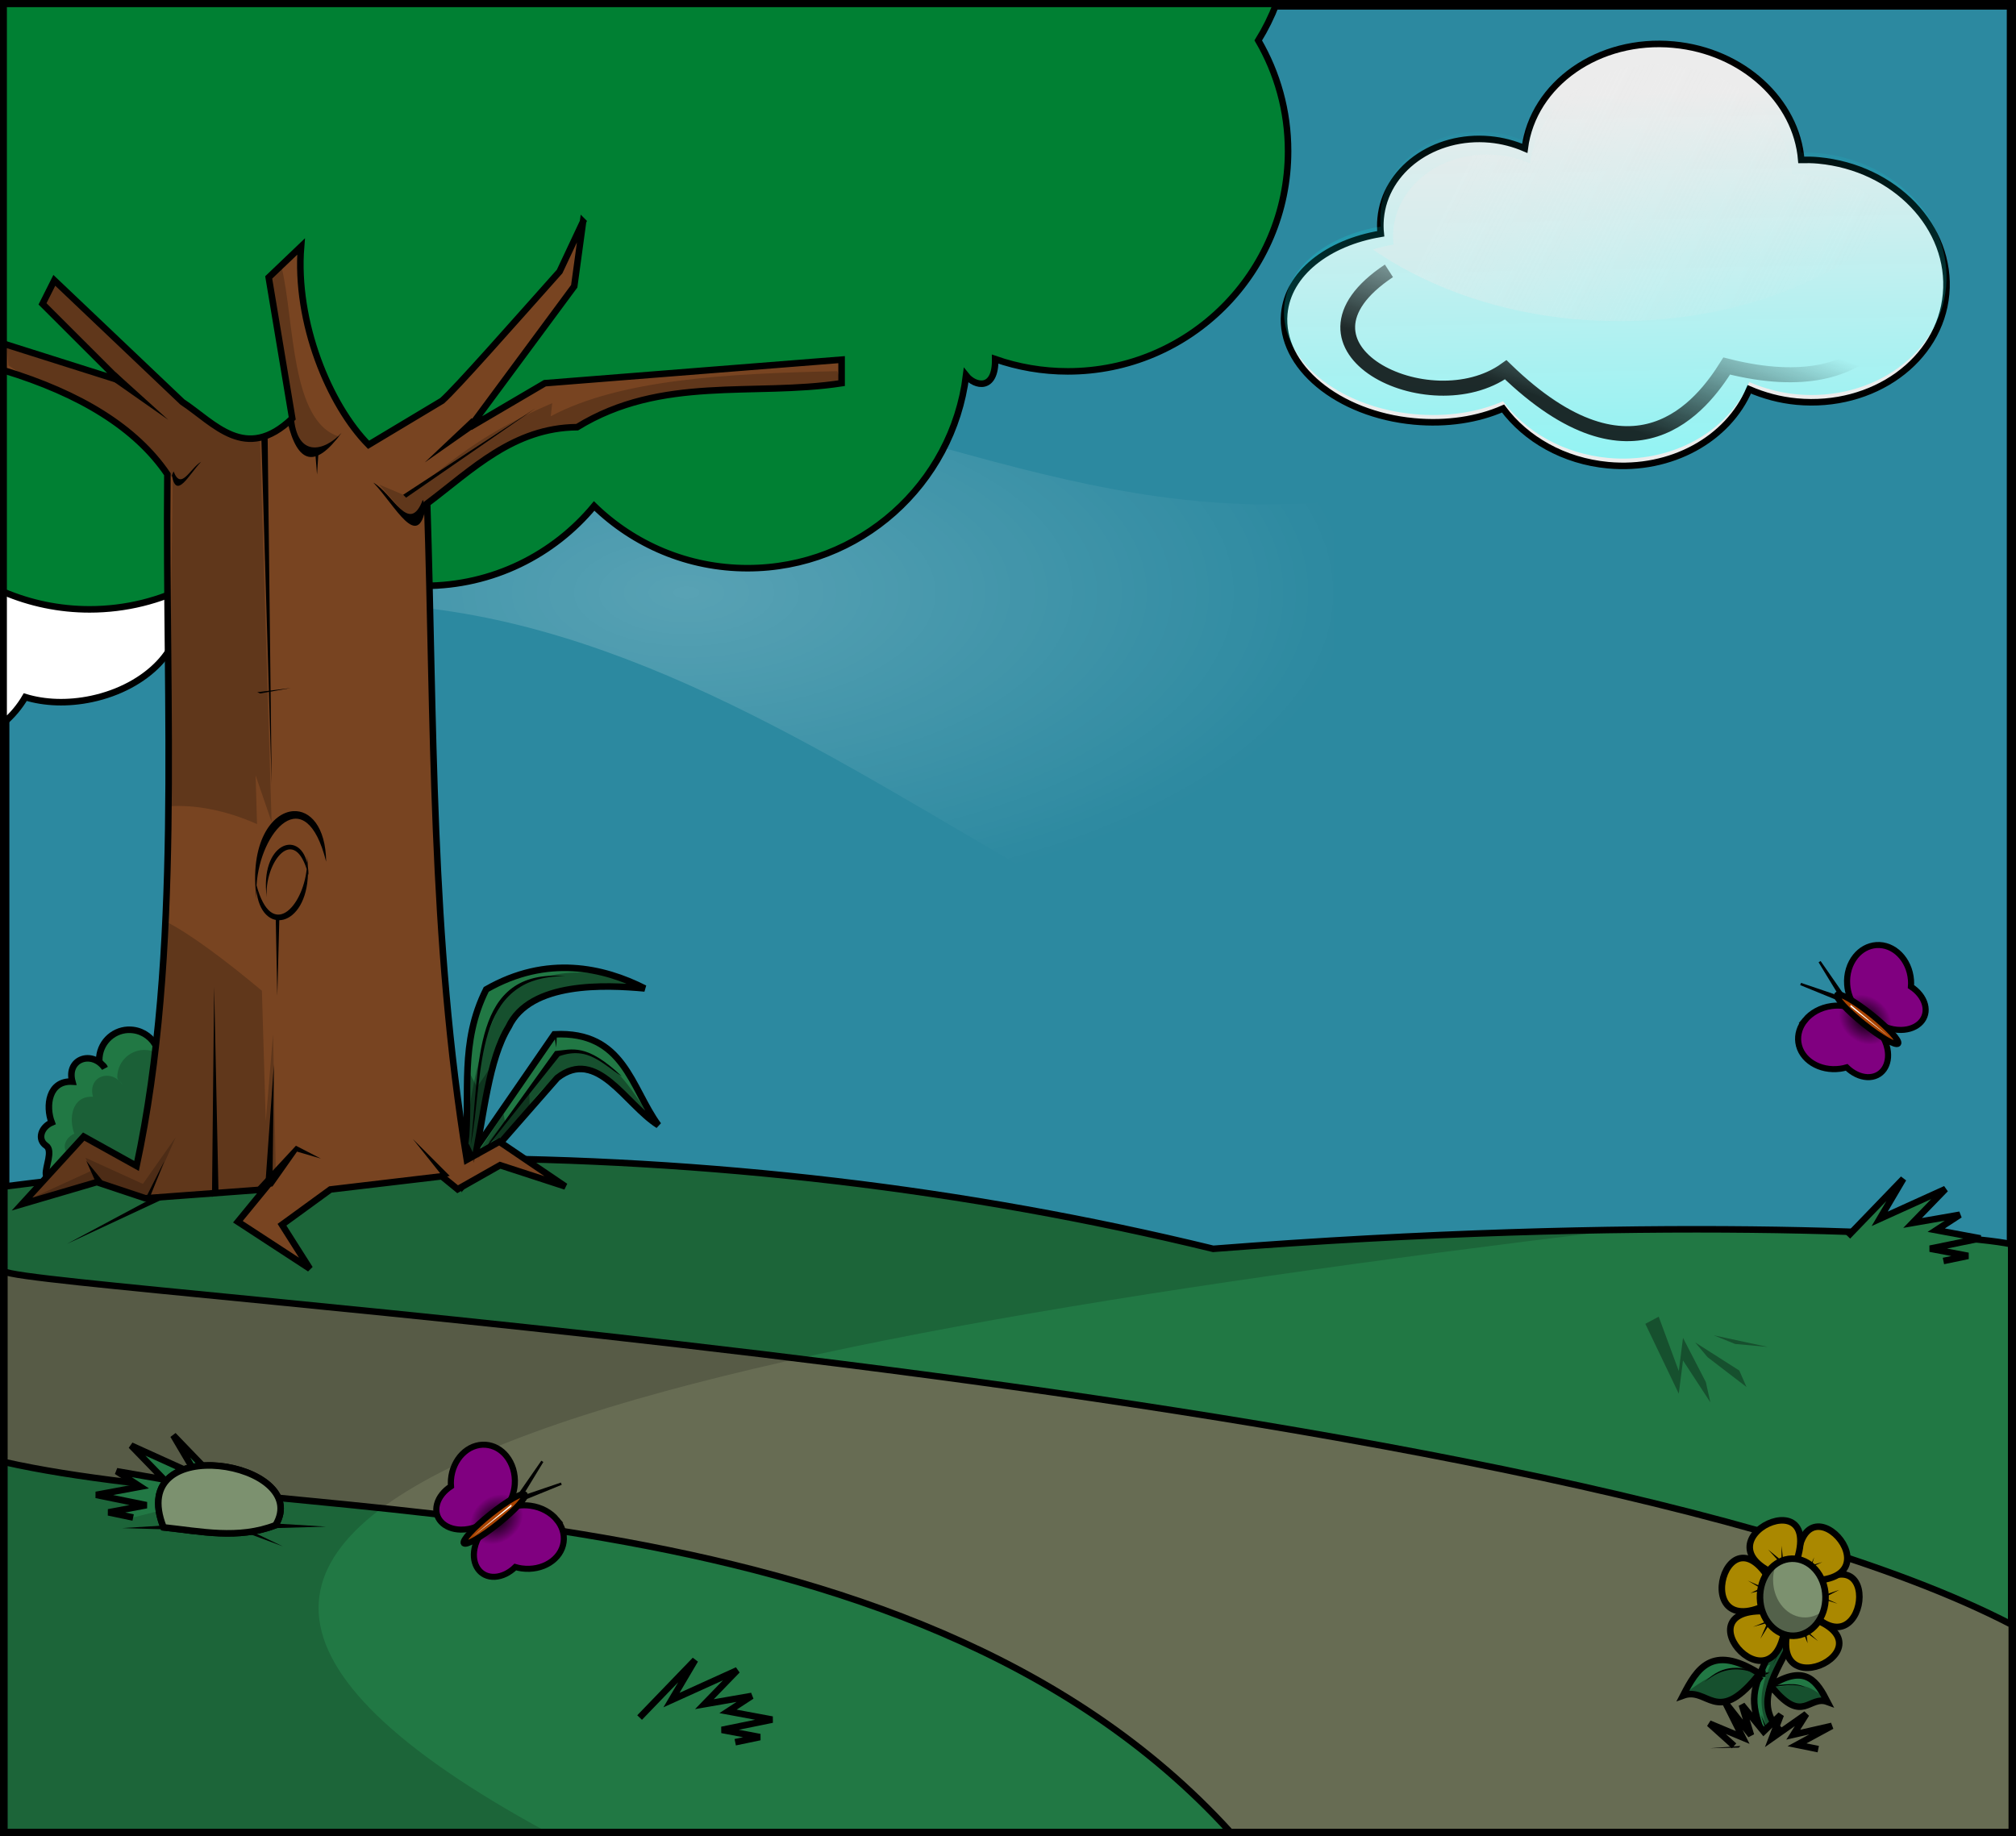 <?xml version="1.0" encoding="UTF-8" standalone="no"?>
<!-- Created with Inkscape (http://www.inkscape.org/) -->

<svg
   xmlns:dc="http://purl.org/dc/elements/1.1/"
   xmlns:cc="http://creativecommons.org/ns#"
   xmlns:rdf="http://www.w3.org/1999/02/22-rdf-syntax-ns#"
   xmlns:svg="http://www.w3.org/2000/svg"
   xmlns="http://www.w3.org/2000/svg"
   xmlns:xlink="http://www.w3.org/1999/xlink"
   xmlns:sodipodi="http://sodipodi.sourceforge.net/DTD/sodipodi-0.dtd"
   xmlns:inkscape="http://www.inkscape.org/namespaces/inkscape"
   width="800"
   height="728.668"
   id="svg13288"
   version="1.1"
   inkscape:version="0.48.3.1 r9886"
   sodipodi:docname="caperucita_roja.svg">
  <defs
     id="defs13290">
    <inkscape:perspective
       sodipodi:type="inkscape:persp3d"
       inkscape:vp_x="0 : 526.18109 : 1"
       inkscape:vp_y="0 : 1000 : 0"
       inkscape:vp_z="744.09448 : 526.18109 : 1"
       inkscape:persp3d-origin="372.04724 : 350.78739 : 1"
       id="perspective13296" />
    <inkscape:perspective
       id="perspective13306"
       inkscape:persp3d-origin="0.5 : 0.33333333 : 1"
       inkscape:vp_z="1 : 0.5 : 1"
       inkscape:vp_y="0 : 1000 : 0"
       inkscape:vp_x="0 : 0.5 : 1"
       sodipodi:type="inkscape:persp3d" />
    <radialGradient
       inkscape:collect="always"
       xlink:href="#linearGradient12586-1"
       id="radialGradient12970"
       gradientUnits="userSpaceOnUse"
       gradientTransform="matrix(1,0,0,1.225,0,-125.065)"
       cx="436.349"
       cy="555.289"
       fx="436.349"
       fy="555.289"
       r="9.65" />
    <linearGradient
       inkscape:collect="always"
       id="linearGradient12586-1">
      <stop
         style="stop-color:#000000;stop-opacity:1;"
         offset="0"
         id="stop12588-9" />
      <stop
         style="stop-color:#000000;stop-opacity:0;"
         offset="1"
         id="stop12590-9" />
    </linearGradient>
    <filter
       color-interpolation-filters="sRGB"
       inkscape:collect="always"
       id="filter12326-2-6"
       x="-2.747"
       width="6.493"
       y="-0.08"
       height="1.161">
      <feGaussianBlur
         inkscape:collect="always"
         stdDeviation="0.704"
         id="feGaussianBlur12328-2-0" />
    </filter>
    <radialGradient
       inkscape:collect="always"
       xlink:href="#linearGradient12586"
       id="radialGradient12968"
       gradientUnits="userSpaceOnUse"
       gradientTransform="matrix(1,0,0,1.225,0,-125.065)"
       cx="436.349"
       cy="555.289"
       fx="436.349"
       fy="555.289"
       r="9.65" />
    <linearGradient
       inkscape:collect="always"
       id="linearGradient12586">
      <stop
         style="stop-color:#000000;stop-opacity:1;"
         offset="0"
         id="stop12588" />
      <stop
         style="stop-color:#000000;stop-opacity:0;"
         offset="1"
         id="stop12590" />
    </linearGradient>
    <filter
       color-interpolation-filters="sRGB"
       inkscape:collect="always"
       id="filter12326-2"
       x="-2.747"
       width="6.493"
       y="-0.08"
       height="1.161">
      <feGaussianBlur
         inkscape:collect="always"
         stdDeviation="0.704"
         id="feGaussianBlur12328-2" />
    </filter>
    <radialGradient
       inkscape:collect="always"
       xlink:href="#linearGradient9911-9"
       id="radialGradient12966"
       gradientUnits="userSpaceOnUse"
       cx="935.856"
       cy="679.635"
       fx="935.856"
       fy="679.635"
       r="10.96" />
    <linearGradient
       inkscape:collect="always"
       id="linearGradient9911-9">
      <stop
         style="stop-color:#ff0000;stop-opacity:1;"
         offset="0"
         id="stop9913-1" />
      <stop
         style="stop-color:#ff0000;stop-opacity:0;"
         offset="1"
         id="stop9915-0" />
    </linearGradient>
    <radialGradient
       inkscape:collect="always"
       xlink:href="#linearGradient9911"
       id="radialGradient12964"
       gradientUnits="userSpaceOnUse"
       cx="935.856"
       cy="679.635"
       fx="935.856"
       fy="679.635"
       r="10.96" />
    <linearGradient
       inkscape:collect="always"
       id="linearGradient9911">
      <stop
         style="stop-color:#ff0000;stop-opacity:1;"
         offset="0"
         id="stop9913" />
      <stop
         style="stop-color:#ff0000;stop-opacity:0;"
         offset="1"
         id="stop9915" />
    </linearGradient>
    <radialGradient
       inkscape:collect="always"
       xlink:href="#linearGradient9009"
       id="radialGradient13217"
       gradientUnits="userSpaceOnUse"
       gradientTransform="matrix(1,0,0,0.474,-553.664,203.128)"
       cx="469.622"
       cy="131.617"
       fx="469.622"
       fy="131.617"
       r="457.5" />
    <linearGradient
       inkscape:collect="always"
       id="linearGradient9009">
      <stop
         style="stop-color:#ffffff;stop-opacity:1;"
         offset="0"
         id="stop9011" />
      <stop
         style="stop-color:#ffffff;stop-opacity:0;"
         offset="1"
         id="stop9013" />
    </linearGradient>
    <linearGradient
       inkscape:collect="always"
       xlink:href="#linearGradient6178"
       id="linearGradient12954"
       gradientUnits="userSpaceOnUse"
       gradientTransform="matrix(-4.704,0,0,4.781,3273.353,-531.704)"
       x1="288.968"
       y1="376.344"
       x2="272.594"
       y2="363.718" />
    <linearGradient
       inkscape:collect="always"
       id="linearGradient6178">
      <stop
         style="stop-color:#000000;stop-opacity:1;"
         offset="0"
         id="stop6180" />
      <stop
         style="stop-color:#000000;stop-opacity:0;"
         offset="1"
         id="stop6182" />
    </linearGradient>
    <linearGradient
       inkscape:collect="always"
       xlink:href="#linearGradient3862-0-5"
       id="linearGradient12956"
       gradientUnits="userSpaceOnUse"
       gradientTransform="matrix(-4.685,-0.436,-0.429,4.761,3427.988,-381.943)"
       x1="326.335"
       y1="492.134"
       x2="341.357"
       y2="354.455" />
    <linearGradient
       inkscape:collect="always"
       id="linearGradient3862-0-5">
      <stop
         style="stop-color:#00ffff;stop-opacity:1;"
         offset="0"
         id="stop3864-6-6" />
      <stop
         style="stop-color:#00ffff;stop-opacity:0;"
         offset="1"
         id="stop3866-4-1" />
    </linearGradient>
    <linearGradient
       inkscape:collect="always"
       xlink:href="#linearGradient6019"
       id="linearGradient12958"
       gradientUnits="userSpaceOnUse"
       x1="397.464"
       y1="525.917"
       x2="404.304"
       y2="506.219" />
    <linearGradient
       inkscape:collect="always"
       id="linearGradient6019">
      <stop
         style="stop-color:#000000;stop-opacity:1;"
         offset="0"
         id="stop6021" />
      <stop
         style="stop-color:#000000;stop-opacity:0;"
         offset="1"
         id="stop6023" />
    </linearGradient>
    <filter
       inkscape:collect="always"
       id="filter6053"
       x="-0.132"
       width="1.263"
       y="-0.457"
       height="1.913"
       color-interpolation-filters="sRGB">
      <feGaussianBlur
         inkscape:collect="always"
         stdDeviation="4.746"
         id="feGaussianBlur6055" />
    </filter>
    <linearGradient
       inkscape:collect="always"
       xlink:href="#linearGradient6268"
       id="linearGradient12960"
       gradientUnits="userSpaceOnUse"
       gradientTransform="matrix(4.459,0,0,4.532,-87.107,-996.576)"
       x1="385.521"
       y1="462.439"
       x2="440.505"
       y2="490.219" />
    <linearGradient
       inkscape:collect="always"
       id="linearGradient6268">
      <stop
         style="stop-color:#ececec;stop-opacity:1;"
         offset="0"
         id="stop6270" />
      <stop
         style="stop-color:#ececec;stop-opacity:0;"
         offset="1"
         id="stop6272" />
    </linearGradient>
    <linearGradient
       inkscape:collect="always"
       xlink:href="#linearGradient6178"
       id="linearGradient14457"
       gradientUnits="userSpaceOnUse"
       gradientTransform="matrix(-4.704,0,0,4.781,3273.353,-531.704)"
       x1="288.968"
       y1="376.344"
       x2="272.594"
       y2="363.718" />
    <linearGradient
       inkscape:collect="always"
       xlink:href="#linearGradient3862-0-5"
       id="linearGradient14459"
       gradientUnits="userSpaceOnUse"
       gradientTransform="matrix(-4.685,-0.436,-0.429,4.761,3427.988,-381.943)"
       x1="326.335"
       y1="492.134"
       x2="341.357"
       y2="354.455" />
    <linearGradient
       inkscape:collect="always"
       xlink:href="#linearGradient6019"
       id="linearGradient14461"
       gradientUnits="userSpaceOnUse"
       x1="397.464"
       y1="525.917"
       x2="404.304"
       y2="506.219" />
    <linearGradient
       inkscape:collect="always"
       xlink:href="#linearGradient6268"
       id="linearGradient14463"
       gradientUnits="userSpaceOnUse"
       gradientTransform="matrix(4.459,0,0,4.532,-87.107,-996.576)"
       x1="385.521"
       y1="462.439"
       x2="440.505"
       y2="490.219" />
    <radialGradient
       inkscape:collect="always"
       xlink:href="#linearGradient9009"
       id="radialGradient14465"
       gradientUnits="userSpaceOnUse"
       gradientTransform="matrix(1,0,0,0.474,-553.664,203.128)"
       cx="469.622"
       cy="131.617"
       fx="469.622"
       fy="131.617"
       r="457.5" />
    <radialGradient
       inkscape:collect="always"
       xlink:href="#linearGradient9911"
       id="radialGradient14467"
       gradientUnits="userSpaceOnUse"
       cx="935.856"
       cy="679.635"
       fx="935.856"
       fy="679.635"
       r="10.96" />
    <radialGradient
       inkscape:collect="always"
       xlink:href="#linearGradient9911-9"
       id="radialGradient14469"
       gradientUnits="userSpaceOnUse"
       cx="935.856"
       cy="679.635"
       fx="935.856"
       fy="679.635"
       r="10.96" />
    <radialGradient
       inkscape:collect="always"
       xlink:href="#linearGradient12586"
       id="radialGradient14471"
       gradientUnits="userSpaceOnUse"
       gradientTransform="matrix(1,0,0,1.225,0,-125.065)"
       cx="436.349"
       cy="555.289"
       fx="436.349"
       fy="555.289"
       r="9.65" />
    <radialGradient
       inkscape:collect="always"
       xlink:href="#linearGradient12586-1"
       id="radialGradient14473"
       gradientUnits="userSpaceOnUse"
       gradientTransform="matrix(1,0,0,1.225,0,-125.065)"
       cx="436.349"
       cy="555.289"
       fx="436.349"
       fy="555.289"
       r="9.65" />
  </defs>
  <sodipodi:namedview
     id="base"
     pagecolor="#ffffff"
     bordercolor="#666666"
     borderopacity="1.0"
     inkscape:pageopacity="0.0"
     inkscape:pageshadow="2"
     inkscape:zoom="0.45254834"
     inkscape:cx="525.39472"
     inkscape:cy="373.84734"
     inkscape:document-units="px"
     inkscape:current-layer="g14202"
     showgrid="false"
     inkscape:window-width="1264"
     inkscape:window-height="715"
     inkscape:window-x="0"
     inkscape:window-y="48"
     inkscape:window-maximized="1" />
  <g
     inkscape:label="Capa 1"
     inkscape:groupmode="layer"
     id="layer1"
     transform="translate(262.857,-125.171)">
    <g
       id="g14202"
       transform="matrix(0.577,0,0,0.577,58.043,207.172)">
      <rect
         y="-138.839"
         x="-553.038"
         height="1256.687"
         width="1380.362"
         id="rect7320-9"
         style="color:#000000;fill:#2c89a0;fill-opacity:1;fill-rule:nonzero;stroke:#000000;stroke-width:6.664;stroke-linecap:butt;stroke-linejoin:miter;stroke-miterlimit:4;stroke-opacity:1;stroke-dasharray:none;stroke-dashoffset:0;marker:none;visibility:visible;display:inline;overflow:visible;enable-background:accumulate" />
      <g
         transform="translate(-1125.664,-1234.459)"
         id="g8113">
        <path
           style="color:#000000;fill:#ececec;fill-opacity:1;fill-rule:nonzero;stroke:url(#linearGradient14457);stroke-width:4.5;stroke-miterlimit:4;stroke-dasharray:none;marker:none;visibility:visible;display:inline;overflow:visible;enable-background:accumulate"
           d="m 1720.531,1123.029 c 47.725,4.44 84.462,38.745 87.784,79.283 3.905,-0.057 7.782,-0.029 11.779,0.346 52.599,4.893 91.956,46.07 87.829,91.89 -4.127,45.821 -50.171,78.903 -102.77,74.01 -11.679,-1.086 -22.567,-4.121 -32.604,-8.434 -14.332,33.952 -53.382,56.249 -97.114,52.181 -30.519,-2.839 -56.544,-17.905 -72.222,-38.976 -17.169,7.531 -38.507,10.972 -61.178,8.863 -52.599,-4.893 -92.533,-38.02 -89.291,-74.022 2.496,-27.711 29.9,-48.92 66.37,-55.041 -0.375,-3.473 -0.409,-6.931 -0.087,-10.511 3.021,-33.544 36.66,-57.955 75.167,-54.373 8.582,0.798 16.584,2.952 23.954,6.129 5.707,-44.364 50.861,-76.138 102.383,-71.346 z"
           id="path2985-9-2"
           inkscape:connector-curvature="0" />
        <path
           inkscape:connector-curvature="0"
           style="color:#000000;fill:url(#linearGradient14459);fill-opacity:1;fill-rule:nonzero;stroke:none;stroke-width:2.43;marker:none;visibility:visible;display:inline;overflow:visible;enable-background:accumulate"
           d="m 1720.531,1118.029 c 47.725,4.44 84.462,38.745 87.784,79.283 3.905,-0.057 7.782,-0.029 11.779,0.346 52.599,4.893 91.956,46.07 87.829,91.89 -4.127,45.821 -50.171,78.903 -102.77,74.01 -11.679,-1.086 -22.567,-4.121 -32.604,-8.434 -14.332,33.952 -53.382,56.249 -97.114,52.181 -30.519,-2.839 -56.544,-17.905 -72.222,-38.976 -17.169,7.531 -38.507,10.972 -61.178,8.863 -52.599,-4.893 -92.533,-38.02 -89.291,-74.022 2.496,-27.711 29.9,-48.92 66.37,-55.041 -0.375,-3.473 -0.409,-6.931 -0.087,-10.511 3.021,-33.544 36.66,-57.955 75.167,-54.373 8.582,0.798 16.584,2.952 23.954,6.129 5.707,-44.364 50.861,-76.138 102.383,-71.346 z"
           id="path2985-2-4-2" />
        <path
           style="opacity:0.908;fill:none;stroke:url(#linearGradient14461);stroke-width:2.3;stroke-linecap:butt;stroke-linejoin:miter;stroke-miterlimit:4;stroke-opacity:1;stroke-dasharray:none;filter:url(#filter6053)"
           d="m 441.607,502.719 c 1.013,3.77 -2.947,20.295 -27.39,14.194 -3.792,5.959 -14.344,19.684 -34.4,0.573 -11.838,8.352 -36.169,-3.375 -18.183,-15.152"
           id="path5997"
           inkscape:connector-curvature="0"
           sodipodi:nodetypes="cccc"
           transform="matrix(4.418,0,0,4.49,-72.97,-976.847)" />
        <path
           style="opacity:0.387;color:#000000;fill:url(#linearGradient14463);fill-opacity:1;fill-rule:nonzero;stroke:none;stroke-width:2.43;marker:none;visibility:visible;display:inline;overflow:visible;enable-background:accumulate"
           d="m 1709.747,1136.758 c -44.96,-0.28 -82.854,28.554 -87.926,67.976 -6.985,-3.011 -14.579,-5.05 -22.713,-5.806 -36.498,-3.395 -68.48,19.754 -71.344,51.549 -0.305,3.393 -0.216,6.763 0.14,10.055 -4.942,0.829 -9.666,2.008 -14.213,3.399 44.303,30.507 103.784,49.282 169.303,49.282 78.654,0 148.724,-26.983 194.105,-68.968 -15.108,-17.08 -37.759,-29.144 -63.959,-31.581 -3.789,-0.354 -7.446,-0.337 -11.148,-0.283 -3.148,-38.424 -37.952,-70.991 -83.187,-75.2 -3.052,-0.284 -6.061,-0.406 -9.058,-0.424 z"
           id="path2985-9-2-1"
           inkscape:connector-curvature="0" />
      </g>
      <path
         sodipodi:nodetypes="sscccssscscss"
         inkscape:connector-curvature="0"
         id="path9293-1"
         d="m -468.226,566.166 c -10.964,0.556 -19.688,9.648 -19.688,20.75 0,2.567 2.961,3.262 3.812,5.531 -8.65,-12.403 -26.552,-6.382 -22.312,9.375 -16.353,-0.875 -18.519,16.847 -14.188,28.125 -7.405,3.232 -10.074,11.75 -3.812,15.969 4.955,3.338 -0.739,14.879 -0.13,19.694 1.818,14.36 25.934,11.306 42.88,11.306 14.22,0 26.772,-7.159 34.25,-18.062 21.869,-1.173 39.25,-19.276 39.25,-41.438 0,-22.888 -18.53,-41.449 -41.406,-41.5 -3.669,-5.852 -10.177,-9.75 -17.594,-9.75 -0.358,0 -0.709,-0.018 -1.062,0 z"
         style="color:#000000;fill:#217844;fill-opacity:1;fill-rule:nonzero;stroke:#000000;stroke-width:4.5;stroke-linecap:butt;stroke-linejoin:miter;stroke-miterlimit:4;stroke-opacity:1;stroke-dasharray:none;stroke-dashoffset:0;marker:none;visibility:visible;display:inline;overflow:visible;enable-background:accumulate" />
      <path
         inkscape:connector-curvature="0"
         id="path2985-9-5"
         d="m -534.664,199.322 c -4.234,-0.05 -8.564,0.351 -12.938,1.281 -2.077,0.442 -4.106,1.014 -6.062,1.656 l 0,152.844 c 6.033,-5.187 11.075,-11.197 14.875,-17.75 13.241,4.052 29.21,4.753 45.688,1.25 38.23,-8.129 64.795,-35.926 59.406,-62.094 -4.142,-20.141 -26.043,-33.366 -53.344,-34.719 -0.016,-2.584 -0.277,-5.117 -0.812,-7.719 -4.235,-20.572 -23.946,-34.478 -46.812,-34.75 z"
         style="color:#000000;fill:#ffffff;fill-opacity:1;fill-rule:nonzero;stroke:#000000;stroke-width:4.5;stroke-linecap:butt;stroke-linejoin:miter;stroke-miterlimit:4;stroke-opacity:1;stroke-dasharray:none;stroke-dashoffset:0;marker:none;visibility:visible;display:inline;overflow:visible;enable-background:accumulate" />
      <path
         id="rect7320"
         d="m -171.414,117.447 c -107.944,0.003 -230.198,32.042 -382.25,134.938 l 0,90.469 c 370.153,-221.555 656.486,150.089 915,208.031 l 0,-348.188 c -191.172,18.091 -338.876,-85.255 -532.75,-85.25 z"
         style="opacity:0.21;color:#000000;fill:url(#radialGradient14465);fill-opacity:1;fill-rule:nonzero;stroke:none;stroke-width:5.429;marker:none;visibility:visible;display:inline;overflow:visible;enable-background:accumulate"
         inkscape:connector-curvature="0" />
      <path
         sodipodi:nodetypes="sscccssscscss"
         inkscape:connector-curvature="0"
         id="path9293-1-3"
         d="m -457.708,580.027 c -9.905,0.502 -17.786,8.716 -17.786,18.746 0,2.319 2.675,2.947 3.444,4.997 -7.815,-11.205 -23.988,-5.765 -20.158,8.47 -14.774,-0.79 -16.73,15.22 -12.817,25.409 -6.69,2.92 -9.101,10.615 -3.444,14.427 4.476,3.016 -0.668,13.442 -0.117,17.792 1.642,12.973 23.429,10.214 38.738,10.214 12.847,0 24.186,-6.467 30.942,-16.318 19.757,-1.06 35.459,-17.414 35.459,-37.435 0,-20.678 -16.74,-37.446 -37.407,-37.492 -3.315,-5.287 -9.194,-8.808 -15.895,-8.808 -0.324,0 -0.64,-0.016 -0.96,0 z"
         style="opacity:0.197;color:#000000;fill:#000000;fill-opacity:1;fill-rule:nonzero;stroke:none;stroke-width:4.5;marker:none;visibility:visible;display:inline;overflow:visible;enable-background:accumulate" />
      <path
         id="path7355"
         d="m -248.259,654.532 c -101.386,-0.083 -203.328,6.43 -304.883,19.425 l 0,196.962 0,181.404 0,65.633 1380.175,0 0,-404.308 C 789.58,705.445 570.39,693.989 278.215,716.829 108.005,675.341 -69.256,654.678 -248.259,654.532 z"
         style="color:#000000;fill:#217844;fill-opacity:1;fill-rule:nonzero;stroke:#000000;stroke-width:4.5;stroke-linecap:butt;stroke-linejoin:miter;stroke-miterlimit:4;stroke-opacity:1;stroke-dasharray:none;stroke-dashoffset:0;marker:none;visibility:visible;display:inline;overflow:visible;enable-background:accumulate"
         inkscape:connector-curvature="0" />
      <path
         id="path5628"
         d="m -553.146,732.34 0,131.148 c 198.262,44.76 620.233,9.636 843.113,254.472 l 537.475,0 0,-142.586 C 504.912,807.873 -535.135,745.724 -553.146,732.34 z"
         style="color:#000000;fill:#676c53;fill-opacity:1;fill-rule:nonzero;stroke:#000000;stroke-width:4.5;stroke-linecap:butt;stroke-linejoin:miter;stroke-miterlimit:4;stroke-opacity:1;stroke-dasharray:none;stroke-dashoffset:0;marker:none;visibility:visible;display:inline;overflow:visible;enable-background:accumulate"
         inkscape:connector-curvature="0" />
      <path
         inkscape:connector-curvature="0"
         id="path5513"
         d="m -429.265,670.194 -80.887,43.265 84.752,-39.516 z"
         style="fill:#000000;stroke:none" />
      <path
         sodipodi:nodetypes="cccccc"
         inkscape:connector-curvature="0"
         id="path9227"
         d="m -235.892,657.796 61,-88.5 c 48.115,-2.436 52.704,36.839 71.5,62.5 -22.709,-14.27 -42.041,-53.856 -69.5,-32.5 l -63.5,72.5 z"
         style="color:#000000;fill:#217844;fill-opacity:1;fill-rule:nonzero;stroke:#000000;stroke-width:4.5;stroke-linecap:butt;stroke-linejoin:miter;stroke-miterlimit:4;stroke-opacity:1;stroke-dasharray:none;stroke-dashoffset:0;marker:none;visibility:visible;display:inline;overflow:visible;enable-background:accumulate" />
      <path
         sodipodi:nodetypes="ccccccccc"
         id="path7355-8"
         d="m -248.245,654.517 c -101.386,-0.083 -203.351,6.443 -304.906,19.438 l 0,196.969 0,181.406 0,65.625 373.281,0 C -603.698,888.169 -107.235,784.451 557.598,703.798 476.973,704.929 382.273,708.696 278.223,716.829 108.014,675.342 -69.243,654.663 -248.245,654.517 z"
         style="opacity:0.16;color:#000000;fill:#000000;fill-opacity:1;fill-rule:nonzero;stroke:none;stroke-width:4.5;marker:none;visibility:visible;display:inline;overflow:visible;enable-background:accumulate" />
      <path
         sodipodi:nodetypes="cccccc"
         inkscape:connector-curvature="0"
         id="path9227-1"
         d="m -236.092,644.919 c 3.521,-35.368 -4.249,-69.482 14.343,-106.525 41.803,-23.948 80.641,-15.043 109.015,-0.667 -26.708,-2.447 -78.834,-4.957 -93.654,26.514 -13.747,22.416 -16.92,60.692 -23.814,93.389 z"
         style="color:#000000;fill:#217844;fill-opacity:1;fill-rule:nonzero;stroke:#000000;stroke-width:4.5;stroke-linecap:butt;stroke-linejoin:miter;stroke-miterlimit:4;stroke-opacity:1;stroke-dasharray:none;stroke-dashoffset:0;marker:none;visibility:visible;display:inline;overflow:visible;enable-background:accumulate" />
      <g
         transform="matrix(2,0,0,2,-603.66,-403.44)"
         id="g8019">
        <path
           sodipodi:nodetypes="ccscscsccssccc"
           inkscape:connector-curvature="0"
           id="path7401"
           transform="matrix(0.5,0,0,0.5,24.998,230.49)"
           d="m 0,-197 0,404.438 c 18.164,7.724 38.137,12.031 59.125,12.031 50.063,0 94.416,-24.316 122,-61.75 27.506,28.105 65.881,45.562 108.312,45.562 46.977,0 88.895,-21.379 116.688,-54.938 27.274,26.502 64.459,42.812 105.5,42.812 77.264,0 140.985,-57.825 150.312,-132.562 6.054,7.643 20.359,10.71 20,-11.25 15.634,5.454 32.443,8.438 49.938,8.438 83.684,0 151.5,-67.816 151.5,-151.5 0,-27.75 -7.477,-53.756 -20.5,-76.125 4.889,-7.923 9.053,-16.356 12.438,-25.156 z"
           style="color:#000000;fill:#008033;fill-opacity:1;fill-rule:nonzero;stroke:#000000;stroke-width:4.5;stroke-linecap:butt;stroke-linejoin:miter;stroke-miterlimit:4;stroke-opacity:1;stroke-dasharray:none;stroke-dashoffset:0;marker:none;visibility:visible;display:inline;overflow:visible;enable-background:accumulate" />
        <path
           id="path7393"
           transform="matrix(0.5,0,0,0.5,24.998,230.49)"
           d="m 398.5,-47.219 -16.125,34.312 c -32.641,36.602 -71.13,80.333 -80.812,88.875 L 251,106.281 c -26.897,-27.179 -50.69,-84.273 -46.438,-136.375 l -22.25,21.25 16.188,96.938 C 166.367,118.857 144.969,91.365 122.906,76.812 L 34.875,-6.844 26.75,9.344 79.312,61.844 0,36.75 0,55.031 c 52.97,16.121 91.06,39.676 112.625,71.5 -1.534,161.348 10.141,329.3 -21.188,475.75 l -36.375,-20.188 -42.438,46.438 51.5,-15.125 33.375,11.125 81.812,-6.062 -18.188,22.188 49.5,32.312 -19.188,-30.25 33.312,-24.25 76.594,-9.062 10.906,8.906 29.188,-16.531 44.938,14.625 -45.438,-30.812 -22.375,12.438 c -24.942,-152.441 -22.387,-301.444 -27.25,-451.375 31.082,-23.433 59.24,-52.111 103.125,-52.5 58.271,-35.817 121.191,-20.969 181.875,-30.25 l 0,-16.188 -204.062,16.188 -51.5,30.25 71.688,-96.938 6.062,-44.438 z"
           style="color:#000000;fill:#784421;fill-opacity:1;fill-rule:nonzero;stroke:#000000;stroke-width:4.5;stroke-linecap:butt;stroke-linejoin:miter;stroke-miterlimit:4;stroke-opacity:1;stroke-dasharray:none;stroke-dashoffset:0;marker:none;visibility:visible;display:inline;overflow:visible;enable-background:accumulate"
           inkscape:connector-curvature="0" />
        <path
           style="fill:#000000;stroke:none"
           d="m 114.912,539.2 3.023,-42.421 -0.495,41.669 -2.528,0.753 z"
           id="path7510"
           inkscape:connector-curvature="0"
           sodipodi:nodetypes="cccc" />
        <path
           style="color:#000000;fill:#000000;fill-opacity:1;fill-rule:nonzero;stroke:none;stroke-width:4.502;marker:none;visibility:visible;display:inline;overflow:visible;enable-background:accumulate"
           d="m 169.134,302.55 c -4.635,12.273 -10.234,-2.049 -16.991,-5.902 7.547,7.875 15.309,23.769 18.036,8.35 z"
           id="path7512"
           inkscape:connector-curvature="0"
           sodipodi:nodetypes="cccc" />
        <path
           style="color:#000000;fill:#000000;fill-opacity:1;fill-rule:nonzero;stroke:none;stroke-width:4.502;marker:none;visibility:visible;display:inline;overflow:visible;enable-background:accumulate"
           d="m 83.447,292.768 c 2.579,6.829 5.695,-1.14 9.455,-3.284 -4.199,4.382 -8.518,13.226 -10.036,4.646 z"
           id="path7512-3"
           inkscape:connector-curvature="0"
           sodipodi:nodetypes="cccc" />
        <path
           sodipodi:nodetypes="cccc"
           style="color:#000000;fill:#000000;fill-opacity:1;fill-rule:nonzero;stroke:none;stroke-width:4.502;marker:none;visibility:visible;display:inline;overflow:visible;enable-background:accumulate"
           d="m 185.893,274.505 -16.071,15.179 19.536,-13.679 -3.464,-1.5 z"
           id="path7549"
           inkscape:connector-curvature="0" />
        <path
           style="color:#000000;fill:#000000;fill-opacity:1;fill-rule:nonzero;stroke:none;stroke-width:4.502;marker:none;visibility:visible;display:inline;overflow:visible;enable-background:accumulate"
           d="m 113.642,282.121 3.536,118.188 -1.389,-119.324 z"
           id="path7557"
           inkscape:connector-curvature="0" />
        <path
           style="color:#000000;fill:#000000;fill-opacity:1;fill-rule:nonzero;stroke:none;stroke-width:1px;marker:none;visibility:visible;display:inline;overflow:visible;enable-background:accumulate"
           d="m 112.271,538.945 13.24,-14.261 8.586,4.419 -8.207,-2.399 -8.444,11.988 -5.176,0.253 z"
           id="path7601"
           inkscape:connector-curvature="0"
           sodipodi:nodetypes="cccccc" />
        <path
           style="color:#000000;fill:#000000;fill-opacity:1;fill-rule:nonzero;stroke:none;stroke-width:1px;marker:none;visibility:visible;display:inline;overflow:visible;enable-background:accumulate"
           d="m 56.821,537.563 -3.409,-7.702 5.556,6.819 z"
           id="path7620"
           inkscape:connector-curvature="0" />
        <path
           style="color:#000000;fill:#000000;fill-opacity:1;fill-rule:nonzero;stroke:none;stroke-width:1px;marker:none;visibility:visible;display:inline;overflow:visible;enable-background:accumulate"
           d="m 122.588,275.646 c 3.444,14.497 9.476,16.403 18.611,3.858 -5.742,6.364 -16.192,9.381 -16.506,-7.62 -0.027,-1.455 -2.046,6.22 -2.105,3.762 z"
           id="path7628"
           inkscape:connector-curvature="0"
           sodipodi:nodetypes="ccsc" />
        <path
           sodipodi:nodetypes="cccc"
           style="color:#000000;fill:#000000;fill-opacity:1;fill-rule:nonzero;stroke:none;stroke-width:1px;marker:none;visibility:visible;display:inline;overflow:visible;enable-background:accumulate"
           d="m 63.5,258.666 18.107,16.375 L 62.429,261.594 63.5,258.666 z"
           id="path7636"
           inkscape:connector-curvature="0" />
        <path
           style="color:#000000;fill:#000000;fill-opacity:1;fill-rule:nonzero;stroke:none;stroke-width:1px;marker:none;visibility:visible;display:inline;overflow:visible;enable-background:accumulate"
           d="m 124.562,409.621 c -7.346,0.501 -15.108,10.918 -12.594,30.062 -0.073,-1.002 -0.082,-2.02 -0.062,-3.031 1.566,16.138 17.344,13.156 17.75,-5.656 0.059,0.218 0.13,0.428 0.188,0.656 -0.013,-1.045 -0.084,-2.022 -0.219,-2.906 -0.002,-0.01 0.002,-0.021 0,-0.031 -0.049,-1.17 -0.145,-2.38 -0.312,-3.656 0.056,0.768 0.049,1.537 0.031,2.312 -2.786,-11.549 -16.302,-6.611 -13.875,11.875 -0.844,-11.501 8.851,-24.86 13.75,-9.688 -1.382,13.043 -12.068,24.675 -17.25,5.562 1.164,-18.616 16.787,-36.444 23.938,-8.125 -0.153,-12.164 -5.63,-17.765 -11.344,-17.375 z"
           id="path7644"
           inkscape:connector-curvature="0" />
        <path
           style="color:#000000;fill:#000000;fill-opacity:1;fill-rule:nonzero;stroke:none;stroke-width:1px;marker:none;visibility:visible;display:inline;overflow:visible;enable-background:accumulate"
           d="m 113.214,369.148 10.536,-1.875 -11.518,1.429 z"
           id="path7679"
           inkscape:connector-curvature="0" />
        <path
           style="color:#000000;fill:#000000;fill-opacity:1;fill-rule:nonzero;stroke:none;stroke-width:1px;marker:none;visibility:visible;display:inline;overflow:visible;enable-background:accumulate"
           d="M 178.393,535.041 165.714,522.362 176.25,535.576 z"
           id="path7694"
           inkscape:connector-curvature="0" />
        <path
           style="color:#000000;fill:#000000;fill-opacity:1;fill-rule:nonzero;stroke:none;stroke-width:1px;marker:none;visibility:visible;display:inline;overflow:visible;enable-background:accumulate"
           d="m 118.571,446.469 0.536,26.607 0.714,-26.964 z"
           id="path7702"
           inkscape:connector-curvature="0" />
      </g>
      <path
         sodipodi:nodetypes="ccccc"
         inkscape:connector-curvature="0"
         id="path9246"
         d="m -227.892,655.296 53.5,-74.5 c 11.73,-1.013 21.478,-5.791 46,17.5 -13.674,-8.759 -23.386,-20.897 -43,-14 z"
         style="fill:#000000;stroke:none" />
      <path
         inkscape:connector-curvature="0"
         id="path8940"
         d="m -456.689,683.366 13.637,-27.022 -10.354,25.759 z"
         style="color:#000000;fill:#000000;fill-opacity:1;fill-rule:nonzero;stroke:none;stroke-width:4.5;marker:none;visibility:visible;display:inline;overflow:visible;enable-background:accumulate" />
      <path
         inkscape:connector-curvature="0"
         id="path5515"
         d="m -398.825,884.658 -38.184,-39.598 16.263,27.577 -45.255,-20.506 22.627,23.335 -32.527,-5.657 16.263,10.607 -30.406,5.657 34.648,7.071 -26.163,4.95 16.971,3.535"
         style="color:#000000;fill:#217844;fill-opacity:1;fill-rule:nonzero;stroke:#000000;stroke-width:4.5;stroke-linecap:butt;stroke-linejoin:miter;stroke-miterlimit:4;stroke-opacity:1;stroke-dasharray:none;stroke-dashoffset:0;marker:none;visibility:visible;display:inline;overflow:visible;enable-background:accumulate" />
      <path
         inkscape:connector-curvature="0"
         id="path5560-5"
         d="m -392.206,910.072 30.505,11.389 -31.112,-14.943 z"
         style="color:#000000;fill:#000000;fill-opacity:1;fill-rule:nonzero;stroke:none;stroke-width:4.5;marker:none;visibility:visible;display:inline;overflow:visible;enable-background:accumulate" />
      <path
         sodipodi:nodetypes="ccc"
         inkscape:connector-curvature="0"
         id="path5552"
         d="m -443.664,908.403 c 25.667,2.737 51.333,8.427 77,-1.5 26.236,-43.53 -103.653,-65.564 -77,1.5 z"
         style="color:#000000;fill:#7c916f;fill-opacity:1;fill-rule:nonzero;stroke:#000000;stroke-width:4.5;stroke-linecap:butt;stroke-linejoin:miter;stroke-miterlimit:4;stroke-opacity:1;stroke-dasharray:none;stroke-dashoffset:0;marker:none;visibility:visible;display:inline;overflow:visible;enable-background:accumulate" />
      <path
         inkscape:connector-curvature="0"
         id="path5560"
         d="m -439.664,906.903 -32.5,2 34.5,1 z"
         style="color:#000000;fill:#000000;fill-opacity:1;fill-rule:nonzero;stroke:none;stroke-width:4.5;marker:none;visibility:visible;display:inline;overflow:visible;enable-background:accumulate" />
      <path
         inkscape:connector-curvature="0"
         id="path5560-4"
         d="m -364.414,905.903 32.5,2 -34.5,1 z"
         style="color:#000000;fill:#000000;fill-opacity:1;fill-rule:nonzero;stroke:none;stroke-width:4.5;marker:none;visibility:visible;display:inline;overflow:visible;enable-background:accumulate" />
      <path
         inkscape:connector-curvature="0"
         id="path5515-9-8"
         d="m -116.272,1039.217 38.184,-39.598 -16.263,27.577 45.255,-20.506 -22.627,23.334 32.527,-5.657 -16.263,10.607 30.406,5.657 -34.648,7.071 26.163,4.95 -16.971,3.536"
         style="color:#000000;fill:#217844;fill-opacity:1;fill-rule:nonzero;stroke:#000000;stroke-width:4.5;stroke-linecap:butt;stroke-linejoin:miter;stroke-miterlimit:4;stroke-opacity:1;stroke-dasharray:none;stroke-dashoffset:0;marker:none;visibility:visible;display:inline;overflow:visible;enable-background:accumulate" />
      <path
         sodipodi:nodetypes="ccc"
         inkscape:connector-curvature="0"
         id="path9266"
         d="m -232.392,645.296 c 6.508,-54.155 0.143,-121.463 65,-116 -64.409,-0.19 -55.535,66.241 -65,116 z"
         style="color:#000000;fill:#000000;fill-opacity:1;fill-rule:nonzero;stroke:none;stroke-width:1px;marker:none;visibility:visible;display:inline;overflow:visible;enable-background:accumulate" />
      <path
         inkscape:connector-curvature="0"
         id="path9285"
         d="m -174.767,570.671 1.125,7.75 0.5,-8.75 z"
         style="color:#000000;fill:#000000;fill-opacity:1;fill-rule:nonzero;stroke:none;stroke-width:1px;marker:none;visibility:visible;display:inline;overflow:visible;enable-background:accumulate" />
      <g
         transform="matrix(0.624,0,0,0.624,90.762,-248.472)"
         id="g6137">
        <path
           style="color:#000000;fill:#217844;fill-opacity:1;fill-rule:nonzero;stroke:#000000;stroke-width:7.212;stroke-linecap:butt;stroke-linejoin:miter;stroke-miterlimit:4;stroke-opacity:1;stroke-dasharray:none;stroke-dashoffset:0;marker:none;visibility:visible;display:inline;overflow:visible;enable-background:accumulate"
           d="m 909.759,2028.381 c 2.017,-0.023 4.035,0.08 6.052,-0.789 38.068,-23.462 50.309,-3.215 61.574,18.683 -20.323,-7.43 -27.138,24.928 -60.259,-14.998 l -3.947,2.894"
           id="path5966-8"
           sodipodi:nodetypes="ccccc" />
        <path
           style="color:#000000;fill:#217844;fill-opacity:1;fill-rule:nonzero;stroke:#000000;stroke-width:7.212;stroke-linecap:butt;stroke-linejoin:miter;stroke-miterlimit:4;stroke-opacity:1;stroke-dasharray:none;stroke-dashoffset:0;marker:none;visibility:visible;display:inline;overflow:visible;enable-background:accumulate"
           d="m 911.677,1996.209 c -16.501,36.04 -20.966,47.427 -5.481,87.023 l 28.314,2.124 c -42.968,-29.067 -15.75,-68.028 -0.506,-98.617 l 6.543,-19.833 -16.628,-2.404 -12.02,30.651"
           id="path5943"
           sodipodi:nodetypes="cccc" />
        <g
           id="g5978"
           transform="matrix(0.981,0.196,-0.196,0.981,401.24,-137.78)">
          <g
             id="g5674-4"
             transform="matrix(-1,0,0,1,1858.224,-0.841)">
            <path
               style="color:#000000;fill:#aa8800;fill-opacity:1;fill-rule:nonzero;stroke:#000000;stroke-width:7.212;stroke-linecap:butt;stroke-linejoin:miter;stroke-miterlimit:4;stroke-opacity:1;stroke-dasharray:none;stroke-dashoffset:0;marker:none;visibility:visible;display:inline;overflow:visible;enable-background:accumulate"
               d="m 916.46,1921.492 c 20.125,-83.728 -25.794,83.971 -2.497,5.348 -88.504,78.734 -74.285,-113.253 2.497,-5.348 z"
               id="path5626-4-47"
               sodipodi:nodetypes="ccc" />
            <path
               style="color:#000000;fill:#aa8800;fill-opacity:1;fill-rule:nonzero;stroke:#000000;stroke-width:7.212;stroke-linecap:butt;stroke-linejoin:miter;stroke-miterlimit:4;stroke-opacity:1;stroke-dasharray:none;stroke-dashoffset:0;marker:none;visibility:visible;display:inline;overflow:visible;enable-background:accumulate"
               d="m 925.27,1901.495 c 66.878,-23.931 -85.085,54.904 -5.675,1.621 -117.477,-15.201 36.805,-130.345 5.675,-1.621 z"
               id="path5626-6"
               sodipodi:nodetypes="ccc" />
            <path
               style="color:#000000;fill:#aa8800;fill-opacity:1;fill-rule:nonzero;stroke:#000000;stroke-width:7.212;stroke-linecap:butt;stroke-linejoin:miter;stroke-miterlimit:4;stroke-opacity:1;stroke-dasharray:none;stroke-dashoffset:0;marker:none;visibility:visible;display:inline;overflow:visible;enable-background:accumulate"
               d="m 919.937,1940.285 c -59.095,-72.216 63.763,50.086 3.067,5.043 16.46,117.307 -135.438,-0.964 -3.067,-5.043 z"
               id="path5626-4-4-3"
               sodipodi:nodetypes="ccc" />
          </g>
          <path
             sodipodi:nodetypes="ccc"
             id="path5626-4"
             d="m 916.46,1924.324 c -27.224,-93.376 1,83.139 -2.497,5.348 -88.504,78.734 -74.285,-113.253 2.497,-5.348 z"
             style="color:#000000;fill:#aa8800;fill-opacity:1;fill-rule:nonzero;stroke:#000000;stroke-width:7.212;stroke-linecap:butt;stroke-linejoin:miter;stroke-miterlimit:4;stroke-opacity:1;stroke-dasharray:none;stroke-dashoffset:0;marker:none;visibility:visible;display:inline;overflow:visible;enable-background:accumulate" />
          <path
             sodipodi:nodetypes="ccc"
             id="path5626"
             d="m 925.27,1901.495 c 67.985,-58.764 -50.545,73.668 -5.675,1.621 -117.477,-15.201 36.805,-130.345 5.675,-1.621 z"
             style="color:#000000;fill:#aa8800;fill-opacity:1;fill-rule:nonzero;stroke:#000000;stroke-width:7.212;stroke-linecap:butt;stroke-linejoin:miter;stroke-miterlimit:4;stroke-opacity:1;stroke-dasharray:none;stroke-dashoffset:0;marker:none;visibility:visible;display:inline;overflow:visible;enable-background:accumulate" />
          <path
             sodipodi:nodetypes="ccc"
             id="path5626-4-4"
             d="m 926.308,1941.701 c -68.749,-71.896 88.679,0.141 3.067,5.043 16.46,117.307 -135.438,-0.964 -3.067,-5.043 z"
             style="color:#000000;fill:#aa8800;fill-opacity:1;fill-rule:nonzero;stroke:#000000;stroke-width:7.212;stroke-linecap:butt;stroke-linejoin:miter;stroke-miterlimit:4;stroke-opacity:1;stroke-dasharray:none;stroke-dashoffset:0;marker:none;visibility:visible;display:inline;overflow:visible;enable-background:accumulate" />
          <path
             transform="matrix(0.976,-0.219,0.219,0.976,-410.977,242.953)"
             style="color:#000000;fill:#7c916f;fill-opacity:1;fill-rule:nonzero;stroke:#000000;stroke-width:7.212;stroke-linecap:butt;stroke-linejoin:miter;stroke-miterlimit:4;stroke-opacity:1;stroke-dasharray:none;stroke-dashoffset:0;marker:none;visibility:visible;display:inline;overflow:visible;enable-background:accumulate"
             d="m 978.965,1932.459 c 0,23.456 -16.163,42.471 -36.101,42.471 -19.938,0 -36.101,-19.015 -36.101,-42.471 0,-23.456 16.163,-42.471 36.101,-42.471 19.938,0 36.101,19.015 36.101,42.471 z"
             id="path5628-9" />
          <path
             id="path5791"
             d="m 908.962,1954.568 -13.014,8.509 14.515,-7.258 -4.004,18.52 6.006,-16.017 -3.504,-3.754 z"
             style="fill:#000000;stroke:none" />
          <path
             id="path5791-7"
             d="m 913.911,1884.168 -4.628,-14.844 3.014,15.946 -16.72,-8.914 13.765,10.156 4.569,-2.344 z"
             style="fill:#000000;stroke:none" />
          <path
             sodipodi:nodetypes="cccccc"
             id="path5791-7-4"
             d="m 895.525,1917.738 -15.168,-3.419 15.315,5.368 -9.712,7.54 9.309,-4.361 0.256,-5.129 z"
             style="fill:#000000;stroke:none" />
          <path
             id="path5791-7-8"
             d="m 966.769,1918.236 15.464,1.616 -15.839,-3.534 14.796,-11.835 -14.769,8.631 0.348,5.123 z"
             style="fill:#000000;stroke:none" />
          <path
             sodipodi:nodetypes="cccccc"
             id="path5791-7-9"
             d="m 956.036,1956.372 13.26,8.12 -14.724,-6.825 3.843,11.314 -5.77,-8.754 3.391,-3.856 z"
             style="fill:#000000;stroke:none" />
          <path
             id="path5855"
             d="m 944.811,1883.971 2.124,-9.202 -0.708,9.025 10.618,-5.663 -9.556,6.902 4.778,-0.177 -3.716,0.708 -3.539,-1.593 z"
             style="color:#000000;fill:#000000;fill-opacity:1;fill-rule:nonzero;stroke:none;stroke-width:1px;marker:none;visibility:visible;display:inline;overflow:visible;enable-background:accumulate" />
        </g>
        <path
           style="color:#000000;fill:#217844;fill-opacity:1;fill-rule:nonzero;stroke:#000000;stroke-width:7.212;stroke-linecap:butt;stroke-linejoin:miter;stroke-miterlimit:4;stroke-opacity:1;stroke-dasharray:none;stroke-dashoffset:0;marker:none;visibility:visible;display:inline;overflow:visible;enable-background:accumulate"
           d="m 909.241,2015.278 c -2.713,-0.035 -5.427,0.105 -8.14,-1.062 -51.203,-31.556 -67.667,-4.323 -82.819,25.129 27.334,-9.994 36.502,33.53 81.049,-20.174 l 5.309,3.893"
           id="path5966"
           sodipodi:nodetypes="ccccc" />
        <path
           style="fill:#000000;stroke:none"
           d="m 913.621,2014.128 -4.468,2.433 -0.177,-2.522 4.645,0.089 z"
           id="path5976"
           sodipodi:nodetypes="cccc" />
        <path
           style="color:#000000;fill:#000000;fill-opacity:1;fill-rule:nonzero;stroke:none;stroke-width:1.145px;marker:none;visibility:visible;display:inline;overflow:visible;enable-background:accumulate"
           d="m 901.189,2016.163 c -20.066,-8.514 -38.729,-8.585 -59.194,8.317 21.404,-21.526 41.2,-16.562 60.079,-10.264 l -0.885,1.947 z"
           id="path6005"
           sodipodi:nodetypes="cccc" />
        <path
           sodipodi:nodetypes="cccccccccccccc"
           style="color:#000000;fill:#676c53;fill-opacity:1;fill-rule:nonzero;stroke:#000000;stroke-width:7.212;stroke-linecap:butt;stroke-linejoin:miter;stroke-miterlimit:4;stroke-opacity:1;stroke-dasharray:none;stroke-dashoffset:0;marker:none;visibility:visible;display:inline;overflow:visible;enable-background:accumulate"
           d="m 874.501,2094.826 -27.338,-24.64 36.826,15.381 -19.119,-38.352 28.234,35.892 -10.05,-33.498 24.005,29.324 18.92,-18.373 -9.905,25.898 37.995,-26.722 -14.334,22.783 42.446,-9.672 -38.351,20.79 23.449,4.787"
           id="path6066" />
        <path
           style="color:#000000;fill:#000000;fill-opacity:1;fill-rule:nonzero;stroke:none;stroke-width:1.145px;marker:none;visibility:visible;display:inline;overflow:visible;enable-background:accumulate"
           d="m 879.634,2096.751 -31.588,0.708 33.446,-2.566 -1.858,1.858 z"
           id="path6076"
           sodipodi:nodetypes="cccc" />
        <path
           style="color:#000000;fill:#000000;fill-opacity:1;fill-rule:nonzero;stroke:none;stroke-width:1.145px;marker:none;visibility:visible;display:inline;overflow:visible;enable-background:accumulate"
           d="m 915.435,2029.966 c 12.446,-0.744 24.893,-4.731 37.339,0.531 -9.72,-6.397 -24.501,-2.672 -37.693,-2.123 l 0.354,1.593 z"
           id="path6107"
           sodipodi:nodetypes="cccc" />
        <path
           style="color:#000000;fill:#000000;fill-opacity:1;fill-rule:nonzero;stroke:none;stroke-width:1.145px;marker:none;visibility:visible;display:inline;overflow:visible;enable-background:accumulate"
           d="m 909.241,2076.154 -5.309,-15.396 6.902,15.219 -1.593,0.177 z"
           id="path6117" />
        <path
           style="color:#000000;fill:#000000;fill-opacity:1;fill-rule:nonzero;stroke:none;stroke-width:1.145px;marker:none;visibility:visible;display:inline;overflow:visible;enable-background:accumulate"
           d="m 931.361,1972.807 -14.334,33.623 13.803,-29.199 0.531,-4.424 z"
           id="path6127" />
      </g>
      <path
         inkscape:connector-curvature="0"
         id="path5515-9-8-3"
         d="m 714.654,708.23 38.184,-39.598 -16.263,27.577 45.255,-20.506 -22.627,23.335 32.527,-5.657 -16.263,10.607 30.405,5.657 -34.648,7.071 26.163,4.95 -16.971,3.536"
         style="color:#000000;fill:#217844;fill-opacity:1;fill-rule:nonzero;stroke:#000000;stroke-width:4.5;stroke-linecap:butt;stroke-linejoin:miter;stroke-miterlimit:4;stroke-opacity:1;stroke-dasharray:none;stroke-dashoffset:0;marker:none;visibility:visible;display:inline;overflow:visible;enable-background:accumulate" />
      <path
         sodipodi:nodetypes="cccccccccccccccccc"
         id="path7311-0"
         d="m 575.411,768.423 23,48.031 2.906,-22.844 18.812,28.812 -3.113,-13.947 -15.699,-30.397 -2.906,22.812 -13.808,-37.393 -9.192,4.925 z m 47.066,7.895 14.653,5.949 22.438,2.031 -37.091,-7.98 z m -12.805,4.863 8.52,10.148 26.781,20.531 -4.935,-11.309 -30.367,-19.37 z"
         style="opacity:0.332;color:#000000;fill:#000000;fill-opacity:1;fill-rule:nonzero;stroke:none;stroke-width:4.5;marker:none;visibility:visible;display:inline;overflow:visible;enable-background:accumulate" />
      <path
         id="path5628-9-6"
         d="m 666.192,931.892 c -7.715,4.339 -12.936,13.695 -12.688,24.438 0.339,14.632 10.688,26.257 23.125,25.969 9.052,-0.21 16.694,-6.669 20.062,-15.813 -3.212,2.384 -7.006,3.78 -11.094,3.875 -12.005,0.278 -21.986,-10.94 -22.313,-25.062 -0.113,-4.896 0.968,-9.472 2.906,-13.406 z"
         style="opacity:0.332;color:#000000;fill:#000000;fill-opacity:1;fill-rule:nonzero;stroke:none;stroke-width:4.5;marker:none;visibility:visible;display:inline;overflow:visible;enable-background:accumulate" />
      <path
         style="opacity:0.332;color:#000000;fill:#000000;fill-opacity:1;fill-rule:nonzero;stroke:none;stroke-width:4.5;marker:none;visibility:visible;display:inline;overflow:visible;enable-background:accumulate"
         d="m 658.095,1008.988 c -1.693,-0.022 -3.386,0.065 -5.079,-0.662 -12.081,-9.063 -34.644,1.355 -51.676,15.68 17.056,-6.236 22.776,20.922 50.572,-12.588 l 3.313,2.429"
         id="path5966-3"
         sodipodi:nodetypes="ccccc" />
      <path
         sodipodi:nodetypes="ccc"
         id="path4408"
         d="m 664.273,1018.297 c 11.057,-0.456 20.501,-6.338 36.416,9.546 -15.314,4.476 -29.047,5.139 -36.416,-9.546 z"
         style="opacity:0.332;color:#000000;fill:#000000;fill-opacity:1;fill-rule:nonzero;stroke:none;stroke-width:4.5;marker:none;visibility:visible;display:inline;overflow:visible;enable-background:accumulate" />
      <path
         sodipodi:nodetypes="cccccccccc"
         id="path4431"
         d="m 657.379,1004.155 4.066,-1.414 c -9.374,21.467 -5.835,31.015 -3.359,41.542 l -2.829,-7.601 2.298,10.253 4.773,-7.071 c -13.265,-19.534 4.539,-31.671 8.839,-47.023 l -0.353,-4.95 -12.905,12.021 -0.53,4.243 z"
         style="opacity:0.332;color:#000000;fill:#000000;fill-opacity:1;fill-rule:nonzero;stroke:none;stroke-width:4.5;marker:none;visibility:visible;display:inline;overflow:visible;enable-background:accumulate" />
      <path
         sodipodi:nodetypes="ccc"
         inkscape:connector-curvature="0"
         id="path5552-8"
         d="m -443.664,908.403 c 25.667,2.737 51.333,8.427 77,-1.5 26.236,-43.53 -103.653,-65.564 -77,1.5 z"
         style="color:#000000;fill:#7c916f;fill-opacity:1;fill-rule:nonzero;stroke:#000000;stroke-width:4.5;stroke-linecap:butt;stroke-linejoin:miter;stroke-miterlimit:4;stroke-opacity:1;stroke-dasharray:none;stroke-dashoffset:0;marker:none;visibility:visible;display:inline;overflow:visible;enable-background:accumulate" />
      <path
         sodipodi:nodetypes="cccccc"
         inkscape:connector-curvature="0"
         id="path9227-1-8"
         d="m -236.092,644.919 c 3.521,-35.368 7.751,-63.982 26.343,-101.025 29.803,-22.948 68.641,-20.543 97.015,-6.167 -26.708,-2.447 -78.834,-4.957 -93.654,26.514 -13.747,22.416 -16.92,60.692 -23.814,93.389 l -5.89,-12.71 z"
         style="opacity:0.332;color:#000000;fill:#000000;fill-opacity:1;fill-rule:nonzero;stroke:none;stroke-width:4.5;marker:none;visibility:visible;display:inline;overflow:visible;enable-background:accumulate" />
      <path
         sodipodi:nodetypes="cccccc"
         id="path5167"
         d="m -220.37,643.681 48,-62 c 39.18,-2.644 48.886,25.824 65.5,47 -56.733,-59.946 -73.151,-30.054 -101.5,14 l -6,-1.5 -6,2.5 z"
         style="opacity:0.332;color:#000000;fill:#000000;fill-opacity:1;fill-rule:nonzero;stroke:none;stroke-width:4.5;marker:none;visibility:visible;display:inline;overflow:visible;enable-background:accumulate" />
      <path
         id="path5190"
         d="m -233.37,648.931 -0.25,-54 5.5,10.75 13.25,-19.5 -15.75,65.25 -2.75,-2.5 z"
         style="opacity:0.332;color:#000000;fill:#000000;fill-opacity:1;fill-rule:nonzero;stroke:none;stroke-width:4.5;marker:none;visibility:visible;display:inline;overflow:visible;enable-background:accumulate" />
      <path
         id="path5200"
         d="m -225.37,647.431 15.5,-23.5 1,5.25 16.75,-20.5 0.25,11.5 -18.25,19.5 -15.25,7.75 z"
         style="opacity:0.332;color:#000000;fill:#000000;fill-opacity:1;fill-rule:nonzero;stroke:none;stroke-width:4.5;marker:none;visibility:visible;display:inline;overflow:visible;enable-background:accumulate" />
      <path
         sodipodi:nodetypes="cccccccccc"
         id="path5261"
         d="m 19.63,113.181 c -76.326,1.612 -149.573,5.744 -197,31 l 1,-9 c -50.302,21.333 -72.492,42.667 -100,64 l -19,-8 21,24 8,-8 c 34.351,-20.087 58.413,-53.894 107,-55 60.667,-32.197 121.333,-25.948 182,-31 l -3,-8 z"
         style="opacity:0.197;color:#000000;fill:#000000;fill-opacity:1;fill-rule:nonzero;stroke:none;stroke-width:4.5;marker:none;visibility:visible;display:inline;overflow:visible;enable-background:accumulate" />
      <path
         sodipodi:nodetypes="cccccccccccccccccccccccccccccccccccccccccc"
         id="path5271"
         d="m -517.37,52.173 -7.938,11.562 -1.594,3.156 23.125,23.094 31.156,31.938 -78.75,-24.75 1,12 12.688,8.656 c 44.307,15.7 76.733,37.342 96.125,65.5 l 4.188,2.844 -2.875,221.531 c -0.012,1.584 -0.048,3.167 -0.062,4.75 18.21,-1.269 39.468,2.672 60.938,12.25 l -1,-33.531 11,32 -8,-264 -0.312,-0.219 c -20.488,4.36 -36.584,-13.724 -53.062,-24.594 l -85.906,-81.656 -0.719,-0.531 z m 76.031,439.906 -0.031,2.094 -1.969,16.219 c -2.86,48.789 -8.053,96.411 -17.312,142 l -0.719,5.781 -0.438,-0.219 c -0.132,0.626 -0.273,1.25 -0.406,1.875 l -35.25,-19.562 -42.781,45.594 50.719,-14.906 1.406,0.469 0.75,-0.25 34,10 60.344,-3.781 18.688,-1.375 -0.188,0.219 1.156,-0.062 7,-7 -2,-100 -5,60 -2.656,-89.844 c -25.551,-21.344 -48.898,-38.714 -65.312,-47.25 z"
         style="opacity:0.197;color:#000000;fill:#000000;fill-opacity:1;fill-rule:nonzero;stroke:none;stroke-width:4.5;marker:none;visibility:visible;display:inline;overflow:visible;enable-background:accumulate" />
      <path
         id="path5340"
         d="m -453.87,682.181 18.5,-42 -22.5,32 -39.5,-18 4,9 -47,21.5 56,-13.5 30.5,11 z"
         style="opacity:0.197;color:#000000;fill:#000000;fill-opacity:1;fill-rule:nonzero;stroke:none;stroke-width:4.5;marker:none;visibility:visible;display:inline;overflow:visible;enable-background:accumulate" />
      <path
         sodipodi:nodetypes="ccccc"
         id="path5414"
         d="m -362.37,42.181 c 8.741,36.454 5.954,105.864 39.5,116 -18.635,21.675 -35.854,9.907 -30.5,-13.5 l -18.5,-95 9.5,-7.5 z"
         style="opacity:0.197;color:#000000;fill:#000000;fill-opacity:1;fill-rule:nonzero;stroke:none;stroke-width:4.5;marker:none;visibility:visible;display:inline;overflow:visible;enable-background:accumulate" />
      <path
         id="path5437"
         d="m -339.37,168.806 1.25,15.5 1,-15.5 -2.25,0 z"
         style="fill:#000000;stroke:none" />
      <path
         id="path5439"
         d="m -278.87,198.181 91,-59.5 -89,61.5 -2,-2 z"
         style="color:#000000;fill:#000000;fill-opacity:1;fill-rule:nonzero;stroke:none;stroke-width:9.004;marker:none;visibility:visible;display:inline;overflow:visible;enable-background:accumulate" />
      <path
         sodipodi:nodetypes="cccc"
         id="path5684"
         d="m -410.37,681.181 1.5,-144.5 3,142 -4.5,2.5 z"
         style="color:#000000;fill:#000000;fill-opacity:1;fill-rule:nonzero;stroke:none;stroke-width:2px;marker:none;visibility:visible;display:inline;overflow:visible;enable-background:accumulate" />
      <g
         transform="matrix(1.036,-1.268,1.281,1.025,-436.57,543.401)"
         id="g12496-0">
        <path
           style="color:#000000;fill:#800080;fill-opacity:1;fill-rule:evenodd;stroke:#000000;stroke-width:2.55;stroke-linecap:butt;stroke-linejoin:miter;stroke-miterlimit:4;stroke-opacity:1;stroke-dasharray:none;stroke-dashoffset:0;marker:none;visibility:visible;display:inline;overflow:visible;filter:url(#filter4121-2);enable-background:accumulate"
           d="m 420.417,535.789 c -3.482,-0.018 -6.771,1.22 -9.138,3.739 -5.049,5.374 -3.98,14.581 2.379,20.555 0.683,0.642 1.399,1.205 2.14,1.72 -0.337,3.422 0.366,6.787 2.179,9.258 3.578,4.875 10.131,4.439 14.637,-0.98 2.867,-3.448 4.2,-8.088 3.879,-12.257 2.29,-5.336 0.621,-12.349 -4.559,-17.216 -3.378,-3.174 -7.571,-4.799 -11.517,-4.819 z"
           id="path12143-9" />
        <path
           style="color:#000000;fill:#800080;fill-opacity:1;fill-rule:evenodd;stroke:#000000;stroke-width:2.55;stroke-linecap:butt;stroke-linejoin:miter;stroke-miterlimit:4;stroke-opacity:1;stroke-dasharray:none;stroke-dashoffset:0;marker:none;visibility:visible;display:inline;overflow:visible;filter:url(#filter4121-2);enable-background:accumulate"
           d="m 454.544,535.244 c 3.482,-0.018 6.771,1.22 9.138,3.739 5.049,5.374 3.98,14.581 -2.379,20.555 -0.683,0.641 -1.399,1.205 -2.14,1.72 0.337,3.422 -0.366,6.787 -2.179,9.258 -3.578,4.875 -10.131,4.439 -14.637,-0.98 -2.867,-3.448 -4.2,-8.088 -3.879,-12.257 -2.29,-5.336 -0.621,-12.349 4.559,-17.216 3.378,-3.174 7.571,-4.798 11.517,-4.819 z"
           id="path12143-1-1" />
        <path
           sodipodi:type="arc"
           style="color:#000000;fill:url(#radialGradient14471);fill-opacity:1;fill-rule:nonzero;stroke:none;stroke-width:2.55;marker:none;visibility:visible;display:inline;overflow:visible;enable-background:accumulate"
           id="path12308-9"
           sodipodi:cx="436.34863"
           sodipodi:cy="555.28949"
           sodipodi:rx="9.6502686"
           sodipodi:ry="11.823752"
           d="m 445.999,555.289 c 0,6.53 -4.321,11.824 -9.65,11.824 -5.33,0 -9.65,-5.294 -9.65,-11.824 0,-6.53 4.321,-11.824 9.65,-11.824 5.33,0 9.65,5.294 9.65,11.824 z" />
        <path
           sodipodi:type="arc"
           style="color:#000000;fill:#aa4400;fill-opacity:1;fill-rule:evenodd;stroke:#000000;stroke-width:2.55;stroke-linecap:butt;stroke-linejoin:miter;stroke-miterlimit:4;stroke-opacity:1;stroke-dasharray:none;stroke-dashoffset:0;marker:none;visibility:visible;display:inline;overflow:visible;filter:url(#filter4121-2);enable-background:accumulate"
           id="path12219-6"
           sodipodi:cx="435.12292"
           sodipodi:cy="552.41803"
           sodipodi:rx="2.5819671"
           sodipodi:ry="16.352459"
           d="m 437.705,552.418 c 0,9.031 -1.156,16.352 -2.582,16.352 -1.426,0 -2.582,-7.321 -2.582,-16.352 0,-9.031 1.156,-16.352 2.582,-16.352 1.426,0 2.582,7.321 2.582,16.352 z"
           transform="translate(1.967,3.443)" />
        <path
           style="fill:#ffffff;stroke:none;filter:url(#filter12326-2)"
           d="m 436.721,546.516 0.369,21.025 0.246,-20.656 -0.615,-0.369 z"
           id="path12229-2"
           transform="matrix(-1,0,0,1,874.057,3e-5)" />
        <path
           style="fill:#000000;stroke:#000000;stroke-width:1px;stroke-linecap:butt;stroke-linejoin:miter;stroke-opacity:1"
           d="M 438.443,538.525 443.361,525 l -4.672,15.738 -0.246,-2.213 z"
           id="path12472-4" />
        <path
           style="fill:#000000;stroke:#000000;stroke-width:1px;stroke-linecap:butt;stroke-linejoin:miter;stroke-opacity:1"
           d="m 435.984,538.279 -4.918,-13.525 4.672,15.738 0.246,-2.213 z"
           id="path12472-1-9" />
      </g>
      <g
         transform="matrix(-1.036,-1.268,-1.281,1.025,948.673,887.084)"
         id="g12496-0-6">
        <path
           style="color:#000000;fill:#800080;fill-opacity:1;fill-rule:evenodd;stroke:#000000;stroke-width:2.55;stroke-linecap:butt;stroke-linejoin:miter;stroke-miterlimit:4;stroke-opacity:1;stroke-dasharray:none;stroke-dashoffset:0;marker:none;visibility:visible;display:inline;overflow:visible;filter:url(#filter4121-2);enable-background:accumulate"
           d="m 420.417,535.789 c -3.482,-0.018 -6.771,1.22 -9.138,3.739 -5.049,5.374 -3.98,14.581 2.379,20.555 0.683,0.642 1.399,1.205 2.14,1.72 -0.337,3.422 0.366,6.787 2.179,9.258 3.578,4.875 10.131,4.439 14.637,-0.98 2.867,-3.448 4.2,-8.088 3.879,-12.257 2.29,-5.336 0.621,-12.349 -4.559,-17.216 -3.378,-3.174 -7.571,-4.799 -11.517,-4.819 z"
           id="path12143-9-4" />
        <path
           style="color:#000000;fill:#800080;fill-opacity:1;fill-rule:evenodd;stroke:#000000;stroke-width:2.55;stroke-linecap:butt;stroke-linejoin:miter;stroke-miterlimit:4;stroke-opacity:1;stroke-dasharray:none;stroke-dashoffset:0;marker:none;visibility:visible;display:inline;overflow:visible;filter:url(#filter4121-2);enable-background:accumulate"
           d="m 454.544,535.244 c 3.482,-0.018 6.771,1.22 9.138,3.739 5.049,5.374 3.98,14.581 -2.379,20.555 -0.683,0.641 -1.399,1.205 -2.14,1.72 0.337,3.422 -0.366,6.787 -2.179,9.258 -3.578,4.875 -10.131,4.439 -14.637,-0.98 -2.867,-3.448 -4.2,-8.088 -3.879,-12.257 -2.29,-5.336 -0.621,-12.349 4.559,-17.216 3.378,-3.174 7.571,-4.798 11.517,-4.819 z"
           id="path12143-1-1-9" />
        <path
           sodipodi:type="arc"
           style="color:#000000;fill:url(#radialGradient14473);fill-opacity:1;fill-rule:nonzero;stroke:none;stroke-width:2.55;marker:none;visibility:visible;display:inline;overflow:visible;enable-background:accumulate"
           id="path12308-9-9"
           sodipodi:cx="436.34863"
           sodipodi:cy="555.28949"
           sodipodi:rx="9.6502686"
           sodipodi:ry="11.823752"
           d="m 445.999,555.289 c 0,6.53 -4.321,11.824 -9.65,11.824 -5.33,0 -9.65,-5.294 -9.65,-11.824 0,-6.53 4.321,-11.824 9.65,-11.824 5.33,0 9.65,5.294 9.65,11.824 z" />
        <path
           sodipodi:type="arc"
           style="color:#000000;fill:#aa4400;fill-opacity:1;fill-rule:evenodd;stroke:#000000;stroke-width:2.55;stroke-linecap:butt;stroke-linejoin:miter;stroke-miterlimit:4;stroke-opacity:1;stroke-dasharray:none;stroke-dashoffset:0;marker:none;visibility:visible;display:inline;overflow:visible;filter:url(#filter4121-2);enable-background:accumulate"
           id="path12219-6-0"
           sodipodi:cx="435.12292"
           sodipodi:cy="552.41803"
           sodipodi:rx="2.5819671"
           sodipodi:ry="16.352459"
           d="m 437.705,552.418 c 0,9.031 -1.156,16.352 -2.582,16.352 -1.426,0 -2.582,-7.321 -2.582,-16.352 0,-9.031 1.156,-16.352 2.582,-16.352 1.426,0 2.582,7.321 2.582,16.352 z"
           transform="translate(1.967,3.443)" />
        <path
           style="fill:#ffffff;stroke:none;filter:url(#filter12326-2-6)"
           d="m 436.721,546.516 0.369,21.025 0.246,-20.656 -0.615,-0.369 z"
           id="path12229-2-8"
           transform="matrix(-1,0,0,1,874.057,3e-5)" />
        <path
           style="fill:#000000;stroke:#000000;stroke-width:1px;stroke-linecap:butt;stroke-linejoin:miter;stroke-opacity:1"
           d="M 438.443,538.525 443.361,525 l -4.672,15.738 -0.246,-2.213 z"
           id="path12472-4-9" />
        <path
           style="fill:#000000;stroke:#000000;stroke-width:1px;stroke-linecap:butt;stroke-linejoin:miter;stroke-opacity:1"
           d="m 435.984,538.279 -4.918,-13.525 4.672,15.738 0.246,-2.213 z"
           id="path12472-1-9-3" />
      </g>
    </g>
  </g>
</svg>
